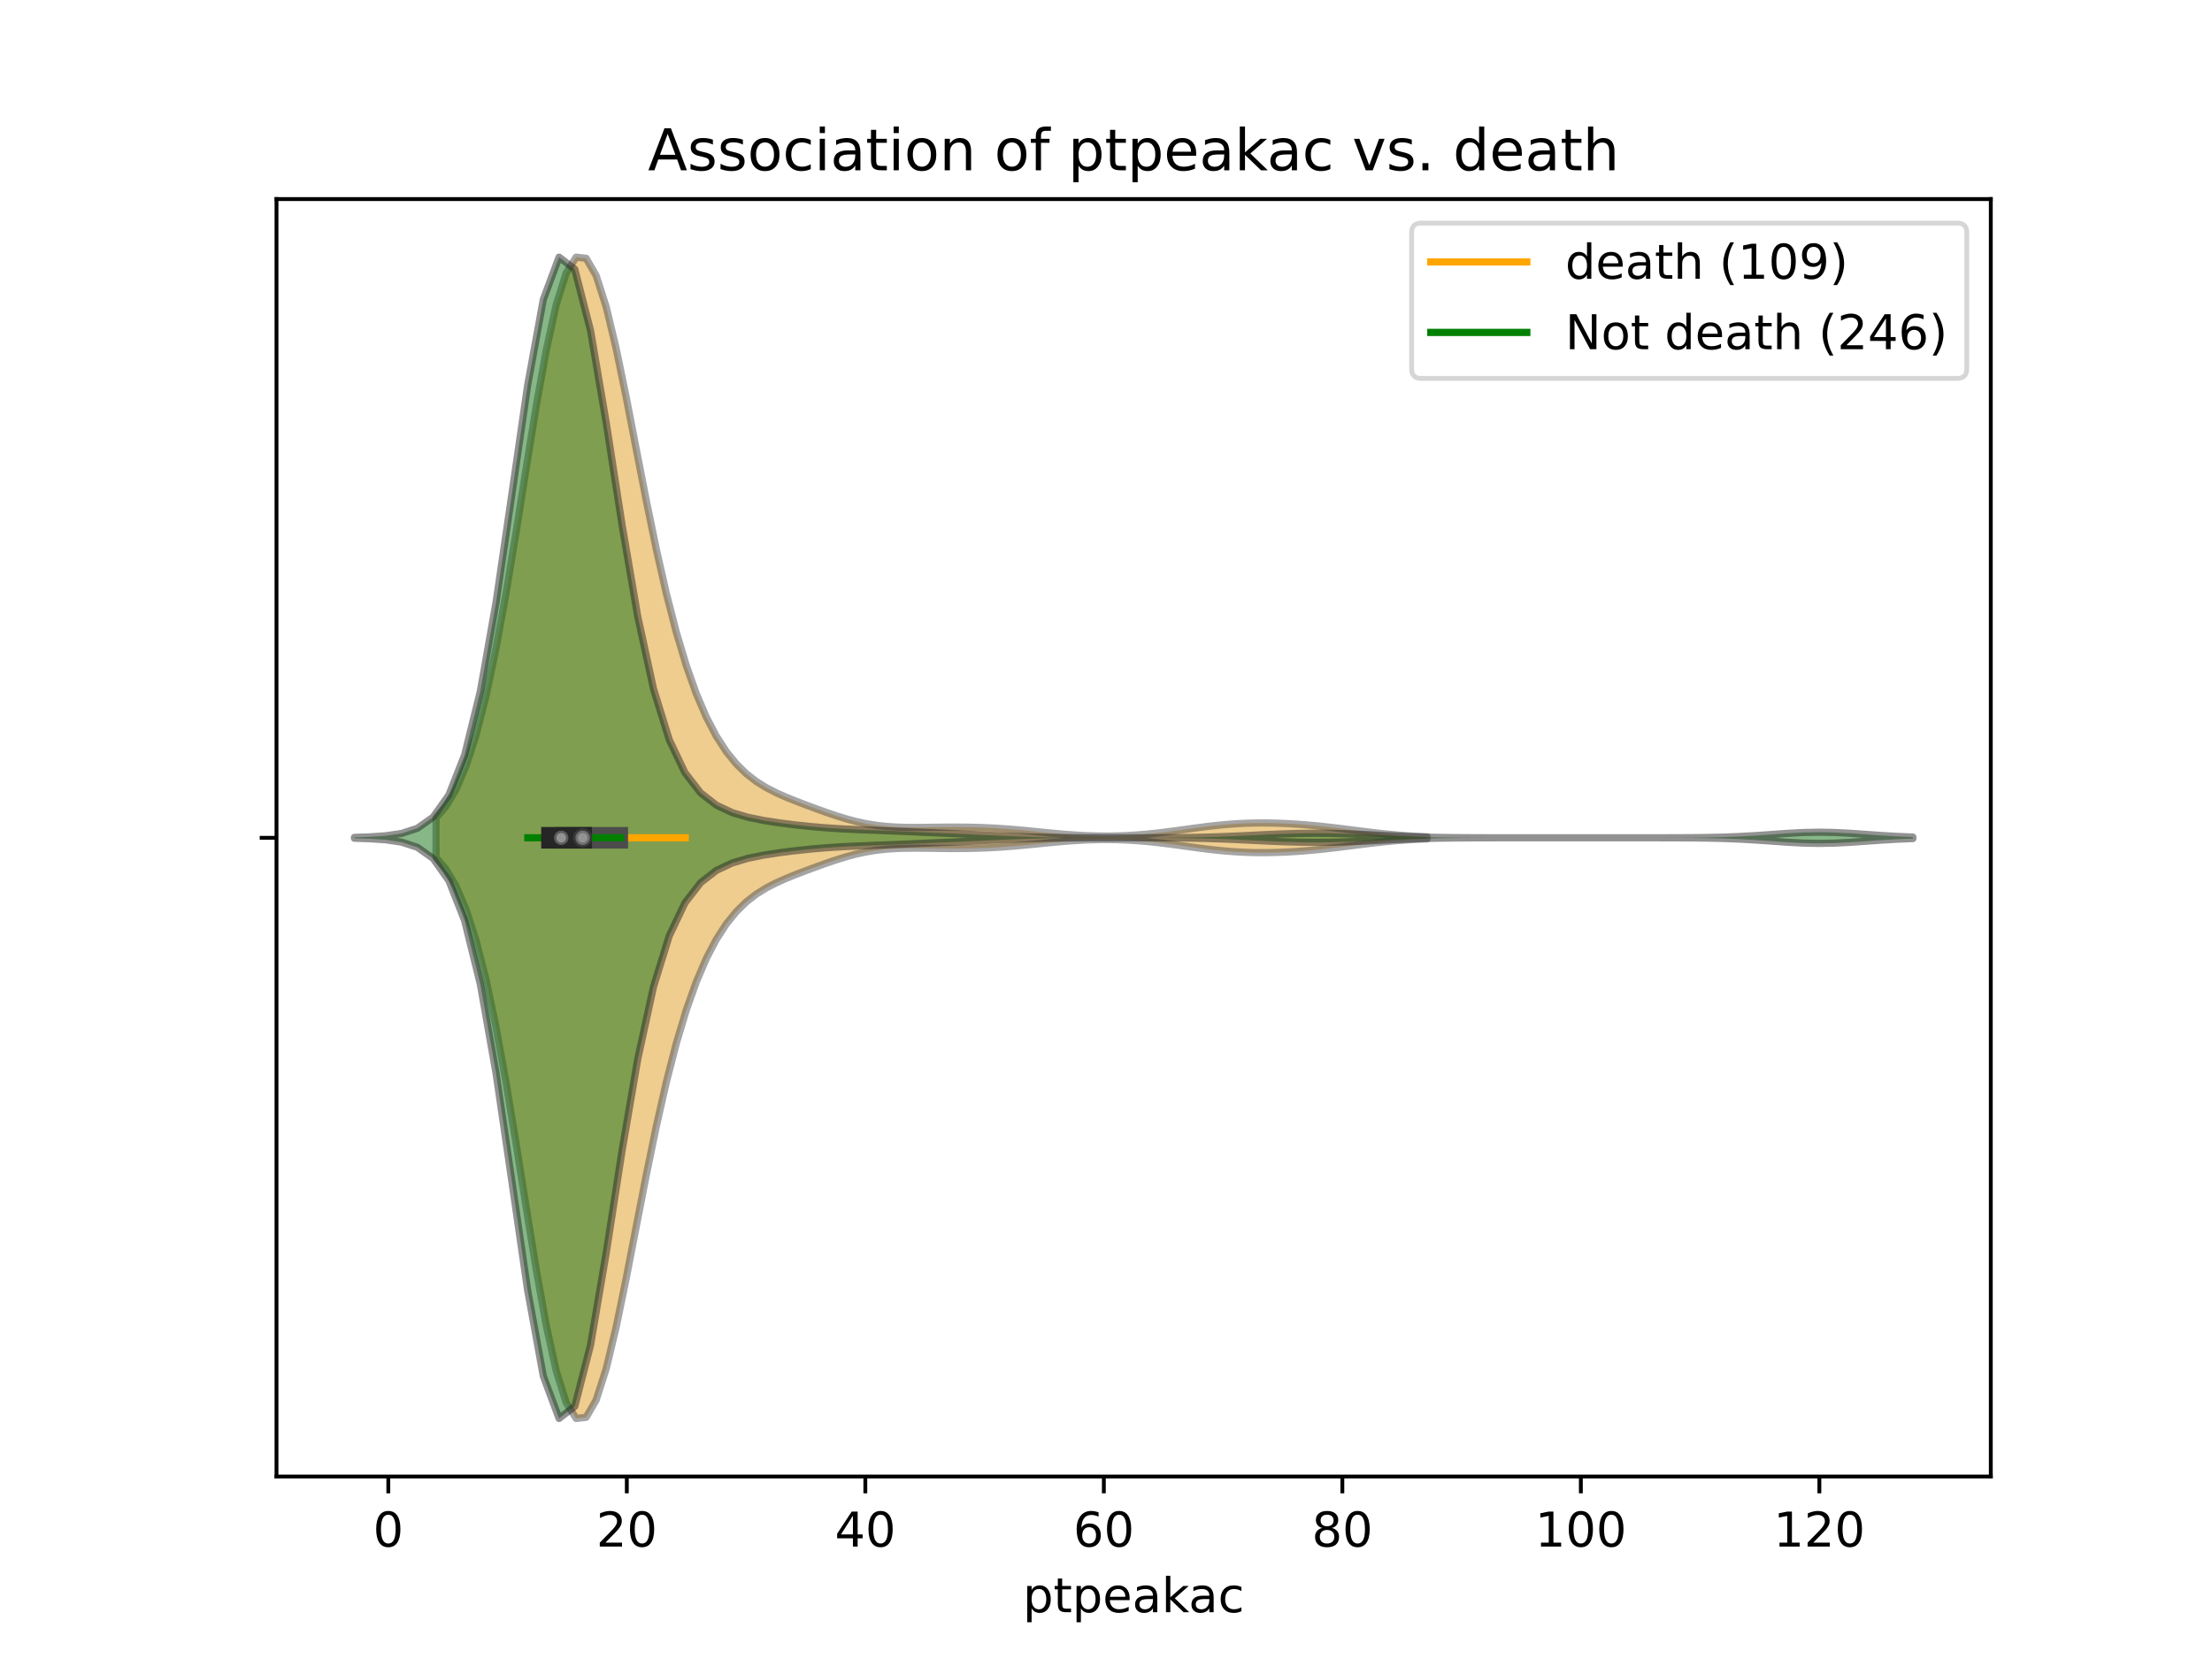 <?xml version="1.0" encoding="utf-8" standalone="no"?>
<!DOCTYPE svg PUBLIC "-//W3C//DTD SVG 1.1//EN"
  "http://www.w3.org/Graphics/SVG/1.1/DTD/svg11.dtd">
<!-- Created with matplotlib (https://matplotlib.org/) -->
<svg height="345.6pt" version="1.1" viewBox="0 0 460.8 345.6" width="460.8pt" xmlns="http://www.w3.org/2000/svg" xmlns:xlink="http://www.w3.org/1999/xlink">
 <defs>
  <style type="text/css">
*{stroke-linecap:butt;stroke-linejoin:round;}
  </style>
 </defs>
 <g id="figure_1">
  <g id="patch_1">
   <path d="M 0 345.6 
L 460.8 345.6 
L 460.8 0 
L 0 0 
z
" style="fill:#ffffff;"/>
  </g>
  <g id="axes_1">
   <g id="patch_2">
    <path d="M 57.6 307.584 
L 414.72 307.584 
L 414.72 41.472 
L 57.6 41.472 
z
" style="fill:#ffffff;"/>
   </g>
   <g id="PolyCollection_1">
    <defs>
     <path d="M 90.828 -166.947 
L 90.828 -175.197 
L 92.914 -177.631 
L 94.999 -181.142 
L 97.084 -186.002 
L 99.17 -192.449 
L 101.255 -200.639 
L 103.34 -210.583 
L 105.425 -222.096 
L 107.511 -234.767 
L 109.596 -247.955 
L 111.681 -260.841 
L 113.767 -272.507 
L 115.852 -282.053 
L 117.937 -288.728 
L 120.023 -292.032 
L 122.108 -291.795 
L 124.193 -288.187 
L 126.279 -281.683 
L 128.364 -272.972 
L 130.449 -262.847 
L 132.535 -252.091 
L 134.62 -241.388 
L 136.705 -231.259 
L 138.79 -222.049 
L 140.876 -213.936 
L 142.961 -206.966 
L 145.046 -201.095 
L 147.132 -196.229 
L 149.217 -192.249 
L 151.302 -189.033 
L 153.388 -186.461 
L 155.473 -184.42 
L 157.558 -182.803 
L 159.644 -181.505 
L 161.729 -180.435 
L 163.814 -179.512 
L 165.9 -178.672 
L 167.985 -177.875 
L 170.07 -177.102 
L 172.156 -176.354 
L 174.241 -175.648 
L 176.326 -175.006 
L 178.411 -174.452 
L 180.497 -174.004 
L 182.582 -173.668 
L 184.667 -173.44 
L 186.753 -173.305 
L 188.838 -173.244 
L 190.923 -173.233 
L 193.009 -173.25 
L 195.094 -173.277 
L 197.179 -173.299 
L 199.265 -173.306 
L 201.35 -173.29 
L 203.435 -173.247 
L 205.521 -173.172 
L 207.606 -173.065 
L 209.691 -172.925 
L 211.776 -172.756 
L 213.862 -172.564 
L 215.947 -172.359 
L 218.032 -172.152 
L 220.118 -171.953 
L 222.203 -171.776 
L 224.288 -171.629 
L 226.374 -171.519 
L 228.459 -171.452 
L 230.544 -171.432 
L 232.63 -171.46 
L 234.715 -171.537 
L 236.8 -171.663 
L 238.886 -171.836 
L 240.971 -172.052 
L 243.056 -172.303 
L 245.141 -172.578 
L 247.227 -172.866 
L 249.312 -173.151 
L 251.397 -173.419 
L 253.483 -173.657 
L 255.568 -173.855 
L 257.653 -174.007 
L 259.739 -174.108 
L 261.824 -174.159 
L 263.909 -174.162 
L 265.995 -174.12 
L 268.08 -174.036 
L 270.165 -173.913 
L 272.251 -173.755 
L 274.336 -173.563 
L 276.421 -173.343 
L 278.507 -173.099 
L 280.592 -172.841 
L 282.677 -172.577 
L 284.762 -172.318 
L 286.848 -172.074 
L 288.933 -171.853 
L 291.018 -171.662 
L 293.104 -171.503 
L 295.189 -171.376 
L 297.274 -171.279 
L 297.274 -170.865 
L 297.274 -170.865 
L 295.189 -170.768 
L 293.104 -170.641 
L 291.018 -170.482 
L 288.933 -170.291 
L 286.848 -170.07 
L 284.762 -169.826 
L 282.677 -169.567 
L 280.592 -169.303 
L 278.507 -169.045 
L 276.421 -168.801 
L 274.336 -168.581 
L 272.251 -168.389 
L 270.165 -168.231 
L 268.08 -168.108 
L 265.995 -168.024 
L 263.909 -167.982 
L 261.824 -167.985 
L 259.739 -168.036 
L 257.653 -168.137 
L 255.568 -168.289 
L 253.483 -168.487 
L 251.397 -168.725 
L 249.312 -168.993 
L 247.227 -169.278 
L 245.141 -169.566 
L 243.056 -169.841 
L 240.971 -170.092 
L 238.886 -170.308 
L 236.8 -170.481 
L 234.715 -170.607 
L 232.63 -170.684 
L 230.544 -170.712 
L 228.459 -170.692 
L 226.374 -170.625 
L 224.288 -170.515 
L 222.203 -170.368 
L 220.118 -170.191 
L 218.032 -169.992 
L 215.947 -169.785 
L 213.862 -169.58 
L 211.776 -169.388 
L 209.691 -169.219 
L 207.606 -169.079 
L 205.521 -168.972 
L 203.435 -168.897 
L 201.35 -168.854 
L 199.265 -168.838 
L 197.179 -168.845 
L 195.094 -168.867 
L 193.009 -168.894 
L 190.923 -168.911 
L 188.838 -168.9 
L 186.753 -168.839 
L 184.667 -168.704 
L 182.582 -168.476 
L 180.497 -168.14 
L 178.411 -167.692 
L 176.326 -167.138 
L 174.241 -166.496 
L 172.156 -165.79 
L 170.07 -165.042 
L 167.985 -164.269 
L 165.9 -163.472 
L 163.814 -162.632 
L 161.729 -161.709 
L 159.644 -160.639 
L 157.558 -159.341 
L 155.473 -157.724 
L 153.388 -155.683 
L 151.302 -153.111 
L 149.217 -149.895 
L 147.132 -145.915 
L 145.046 -141.049 
L 142.961 -135.178 
L 140.876 -128.208 
L 138.79 -120.095 
L 136.705 -110.885 
L 134.62 -100.756 
L 132.535 -90.053 
L 130.449 -79.297 
L 128.364 -69.172 
L 126.279 -60.461 
L 124.193 -53.957 
L 122.108 -50.349 
L 120.023 -50.112 
L 117.937 -53.416 
L 115.852 -60.091 
L 113.767 -69.637 
L 111.681 -81.303 
L 109.596 -94.189 
L 107.511 -107.377 
L 105.425 -120.048 
L 103.34 -131.561 
L 101.255 -141.505 
L 99.17 -149.695 
L 97.084 -156.142 
L 94.999 -161.002 
L 92.914 -164.513 
L 90.828 -166.947 
z
" id="m8f0dc14800" style="stroke:#4c4c4c;stroke-opacity:0.5;stroke-width:1.5;"/>
    </defs>
    <g clip-path="url(#paf65ccfbb8)">
     <use style="fill:#df9c20;fill-opacity:0.5;stroke:#4c4c4c;stroke-opacity:0.5;stroke-width:1.5;" x="0" xlink:href="#m8f0dc14800" y="345.6"/>
    </g>
   </g>
   <g id="PolyCollection_2">
    <defs>
     <path d="M 73.833 -170.979 
L 73.833 -171.165 
L 77.112 -171.271 
L 80.391 -171.493 
L 83.671 -171.979 
L 86.95 -173.057 
L 90.229 -175.374 
L 93.509 -179.996 
L 96.788 -188.317 
L 100.067 -201.609 
L 103.347 -220.201 
L 106.626 -242.616 
L 109.905 -265.265 
L 113.185 -283.232 
L 116.464 -292.032 
L 119.743 -289.506 
L 123.023 -276.735 
L 126.302 -257.44 
L 129.581 -236.29 
L 132.861 -217.143 
L 136.14 -202.091 
L 139.42 -191.49 
L 142.699 -184.618 
L 145.978 -180.395 
L 149.258 -177.857 
L 152.537 -176.318 
L 155.816 -175.345 
L 159.096 -174.68 
L 162.375 -174.176 
L 165.654 -173.761 
L 168.934 -173.415 
L 172.213 -173.139 
L 175.492 -172.931 
L 178.772 -172.777 
L 182.051 -172.646 
L 185.33 -172.516 
L 188.61 -172.379 
L 191.889 -172.237 
L 195.168 -172.097 
L 198.448 -171.958 
L 201.727 -171.812 
L 205.006 -171.658 
L 208.286 -171.504 
L 211.565 -171.363 
L 214.844 -171.25 
L 218.124 -171.17 
L 221.403 -171.121 
L 224.682 -171.094 
L 227.962 -171.081 
L 231.241 -171.076 
L 234.52 -171.075 
L 237.8 -171.077 
L 241.079 -171.085 
L 244.358 -171.104 
L 247.638 -171.14 
L 250.917 -171.204 
L 254.196 -171.303 
L 257.476 -171.436 
L 260.755 -171.593 
L 264.034 -171.753 
L 267.314 -171.892 
L 270.593 -171.988 
L 273.872 -172.025 
L 277.152 -171.999 
L 280.431 -171.913 
L 283.71 -171.781 
L 286.99 -171.622 
L 290.269 -171.463 
L 293.548 -171.325 
L 296.828 -171.22 
L 300.107 -171.15 
L 303.386 -171.109 
L 306.666 -171.088 
L 309.945 -171.078 
L 313.224 -171.074 
L 316.504 -171.073 
L 319.783 -171.072 
L 323.062 -171.072 
L 326.342 -171.072 
L 329.621 -171.072 
L 332.9 -171.072 
L 336.18 -171.072 
L 339.459 -171.072 
L 342.739 -171.073 
L 346.018 -171.076 
L 349.297 -171.083 
L 352.577 -171.101 
L 355.856 -171.141 
L 359.135 -171.218 
L 362.415 -171.346 
L 365.694 -171.531 
L 368.973 -171.759 
L 372.253 -171.99 
L 375.532 -172.168 
L 378.811 -172.24 
L 382.091 -172.183 
L 385.37 -172.016 
L 388.649 -171.788 
L 391.929 -171.556 
L 395.208 -171.365 
L 398.487 -171.23 
L 398.487 -170.914 
L 398.487 -170.914 
L 395.208 -170.779 
L 391.929 -170.588 
L 388.649 -170.356 
L 385.37 -170.128 
L 382.091 -169.961 
L 378.811 -169.904 
L 375.532 -169.976 
L 372.253 -170.154 
L 368.973 -170.385 
L 365.694 -170.613 
L 362.415 -170.798 
L 359.135 -170.926 
L 355.856 -171.003 
L 352.577 -171.043 
L 349.297 -171.061 
L 346.018 -171.068 
L 342.739 -171.071 
L 339.459 -171.072 
L 336.18 -171.072 
L 332.9 -171.072 
L 329.621 -171.072 
L 326.342 -171.072 
L 323.062 -171.072 
L 319.783 -171.072 
L 316.504 -171.071 
L 313.224 -171.07 
L 309.945 -171.066 
L 306.666 -171.056 
L 303.386 -171.035 
L 300.107 -170.994 
L 296.828 -170.924 
L 293.548 -170.819 
L 290.269 -170.681 
L 286.99 -170.522 
L 283.71 -170.363 
L 280.431 -170.231 
L 277.152 -170.145 
L 273.872 -170.119 
L 270.593 -170.156 
L 267.314 -170.252 
L 264.034 -170.391 
L 260.755 -170.551 
L 257.476 -170.708 
L 254.196 -170.841 
L 250.917 -170.94 
L 247.638 -171.004 
L 244.358 -171.04 
L 241.079 -171.059 
L 237.8 -171.067 
L 234.52 -171.069 
L 231.241 -171.068 
L 227.962 -171.063 
L 224.682 -171.05 
L 221.403 -171.023 
L 218.124 -170.974 
L 214.844 -170.894 
L 211.565 -170.781 
L 208.286 -170.64 
L 205.006 -170.486 
L 201.727 -170.332 
L 198.448 -170.186 
L 195.168 -170.047 
L 191.889 -169.907 
L 188.61 -169.765 
L 185.33 -169.628 
L 182.051 -169.498 
L 178.772 -169.367 
L 175.492 -169.213 
L 172.213 -169.005 
L 168.934 -168.729 
L 165.654 -168.383 
L 162.375 -167.968 
L 159.096 -167.464 
L 155.816 -166.799 
L 152.537 -165.826 
L 149.258 -164.287 
L 145.978 -161.749 
L 142.699 -157.526 
L 139.42 -150.654 
L 136.14 -140.053 
L 132.861 -125.001 
L 129.581 -105.854 
L 126.302 -84.704 
L 123.023 -65.409 
L 119.743 -52.638 
L 116.464 -50.112 
L 113.185 -58.912 
L 109.905 -76.879 
L 106.626 -99.528 
L 103.347 -121.943 
L 100.067 -140.535 
L 96.788 -153.827 
L 93.509 -162.148 
L 90.229 -166.77 
L 86.95 -169.087 
L 83.671 -170.165 
L 80.391 -170.651 
L 77.112 -170.873 
L 73.833 -170.979 
z
" id="md72a913798" style="stroke:#262626;stroke-opacity:0.5;stroke-width:1.5;"/>
    </defs>
    <g clip-path="url(#paf65ccfbb8)">
     <use style="fill:#107010;fill-opacity:0.5;stroke:#262626;stroke-opacity:0.5;stroke-width:1.5;" x="0" xlink:href="#md72a913798" y="345.6"/>
    </g>
   </g>
   <g id="matplotlib.axis_1">
    <g id="xtick_1">
     <g id="line2d_1">
      <defs>
       <path d="M 0 0 
L 0 3.5 
" id="mcb0654f06b" style="stroke:#000000;stroke-width:0.8;"/>
      </defs>
      <g>
       <use style="stroke:#000000;stroke-width:0.8;" x="80.892" xlink:href="#mcb0654f06b" y="307.584"/>
      </g>
     </g>
     <g id="text_1">
      <!-- 0 -->
      <defs>
       <path d="M 31.781 66.406 
Q 24.172 66.406 20.328 58.906 
Q 16.5 51.422 16.5 36.375 
Q 16.5 21.391 20.328 13.891 
Q 24.172 6.391 31.781 6.391 
Q 39.453 6.391 43.281 13.891 
Q 47.125 21.391 47.125 36.375 
Q 47.125 51.422 43.281 58.906 
Q 39.453 66.406 31.781 66.406 
z
M 31.781 74.219 
Q 44.047 74.219 50.516 64.516 
Q 56.984 54.828 56.984 36.375 
Q 56.984 17.969 50.516 8.266 
Q 44.047 -1.422 31.781 -1.422 
Q 19.531 -1.422 13.062 8.266 
Q 6.594 17.969 6.594 36.375 
Q 6.594 54.828 13.062 64.516 
Q 19.531 74.219 31.781 74.219 
z
" id="DejaVuSans-48"/>
      </defs>
      <g transform="translate(77.711 322.182)scale(0.1 -0.1)">
       <use xlink:href="#DejaVuSans-48"/>
      </g>
     </g>
    </g>
    <g id="xtick_2">
     <g id="line2d_2">
      <g>
       <use style="stroke:#000000;stroke-width:0.8;" x="130.578" xlink:href="#mcb0654f06b" y="307.584"/>
      </g>
     </g>
     <g id="text_2">
      <!-- 20 -->
      <defs>
       <path d="M 19.188 8.297 
L 53.609 8.297 
L 53.609 0 
L 7.328 0 
L 7.328 8.297 
Q 12.938 14.109 22.625 23.891 
Q 32.328 33.688 34.812 36.531 
Q 39.547 41.844 41.422 45.531 
Q 43.312 49.219 43.312 52.781 
Q 43.312 58.594 39.234 62.25 
Q 35.156 65.922 28.609 65.922 
Q 23.969 65.922 18.812 64.312 
Q 13.672 62.703 7.812 59.422 
L 7.812 69.391 
Q 13.766 71.781 18.938 73 
Q 24.125 74.219 28.422 74.219 
Q 39.75 74.219 46.484 68.547 
Q 53.219 62.891 53.219 53.422 
Q 53.219 48.922 51.531 44.891 
Q 49.859 40.875 45.406 35.406 
Q 44.188 33.984 37.641 27.219 
Q 31.109 20.453 19.188 8.297 
z
" id="DejaVuSans-50"/>
      </defs>
      <g transform="translate(124.215 322.182)scale(0.1 -0.1)">
       <use xlink:href="#DejaVuSans-50"/>
       <use x="63.623" xlink:href="#DejaVuSans-48"/>
      </g>
     </g>
    </g>
    <g id="xtick_3">
     <g id="line2d_3">
      <g>
       <use style="stroke:#000000;stroke-width:0.8;" x="180.263" xlink:href="#mcb0654f06b" y="307.584"/>
      </g>
     </g>
     <g id="text_3">
      <!-- 40 -->
      <defs>
       <path d="M 37.797 64.312 
L 12.891 25.391 
L 37.797 25.391 
z
M 35.203 72.906 
L 47.609 72.906 
L 47.609 25.391 
L 58.016 25.391 
L 58.016 17.188 
L 47.609 17.188 
L 47.609 0 
L 37.797 0 
L 37.797 17.188 
L 4.891 17.188 
L 4.891 26.703 
z
" id="DejaVuSans-52"/>
      </defs>
      <g transform="translate(173.901 322.182)scale(0.1 -0.1)">
       <use xlink:href="#DejaVuSans-52"/>
       <use x="63.623" xlink:href="#DejaVuSans-48"/>
      </g>
     </g>
    </g>
    <g id="xtick_4">
     <g id="line2d_4">
      <g>
       <use style="stroke:#000000;stroke-width:0.8;" x="229.949" xlink:href="#mcb0654f06b" y="307.584"/>
      </g>
     </g>
     <g id="text_4">
      <!-- 60 -->
      <defs>
       <path d="M 33.016 40.375 
Q 26.375 40.375 22.484 35.828 
Q 18.609 31.297 18.609 23.391 
Q 18.609 15.531 22.484 10.953 
Q 26.375 6.391 33.016 6.391 
Q 39.656 6.391 43.531 10.953 
Q 47.406 15.531 47.406 23.391 
Q 47.406 31.297 43.531 35.828 
Q 39.656 40.375 33.016 40.375 
z
M 52.594 71.297 
L 52.594 62.312 
Q 48.875 64.062 45.094 64.984 
Q 41.312 65.922 37.594 65.922 
Q 27.828 65.922 22.672 59.328 
Q 17.531 52.734 16.797 39.406 
Q 19.672 43.656 24.016 45.922 
Q 28.375 48.188 33.594 48.188 
Q 44.578 48.188 50.953 41.516 
Q 57.328 34.859 57.328 23.391 
Q 57.328 12.156 50.688 5.359 
Q 44.047 -1.422 33.016 -1.422 
Q 20.359 -1.422 13.672 8.266 
Q 6.984 17.969 6.984 36.375 
Q 6.984 53.656 15.188 63.938 
Q 23.391 74.219 37.203 74.219 
Q 40.922 74.219 44.703 73.484 
Q 48.484 72.75 52.594 71.297 
z
" id="DejaVuSans-54"/>
      </defs>
      <g transform="translate(223.587 322.182)scale(0.1 -0.1)">
       <use xlink:href="#DejaVuSans-54"/>
       <use x="63.623" xlink:href="#DejaVuSans-48"/>
      </g>
     </g>
    </g>
    <g id="xtick_5">
     <g id="line2d_5">
      <g>
       <use style="stroke:#000000;stroke-width:0.8;" x="279.635" xlink:href="#mcb0654f06b" y="307.584"/>
      </g>
     </g>
     <g id="text_5">
      <!-- 80 -->
      <defs>
       <path d="M 31.781 34.625 
Q 24.75 34.625 20.719 30.859 
Q 16.703 27.094 16.703 20.516 
Q 16.703 13.922 20.719 10.156 
Q 24.75 6.391 31.781 6.391 
Q 38.812 6.391 42.859 10.172 
Q 46.922 13.969 46.922 20.516 
Q 46.922 27.094 42.891 30.859 
Q 38.875 34.625 31.781 34.625 
z
M 21.922 38.812 
Q 15.578 40.375 12.031 44.719 
Q 8.5 49.078 8.5 55.328 
Q 8.5 64.062 14.719 69.141 
Q 20.953 74.219 31.781 74.219 
Q 42.672 74.219 48.875 69.141 
Q 55.078 64.062 55.078 55.328 
Q 55.078 49.078 51.531 44.719 
Q 48 40.375 41.703 38.812 
Q 48.828 37.156 52.797 32.312 
Q 56.781 27.484 56.781 20.516 
Q 56.781 9.906 50.312 4.234 
Q 43.844 -1.422 31.781 -1.422 
Q 19.734 -1.422 13.25 4.234 
Q 6.781 9.906 6.781 20.516 
Q 6.781 27.484 10.781 32.312 
Q 14.797 37.156 21.922 38.812 
z
M 18.312 54.391 
Q 18.312 48.734 21.844 45.562 
Q 25.391 42.391 31.781 42.391 
Q 38.141 42.391 41.719 45.562 
Q 45.312 48.734 45.312 54.391 
Q 45.312 60.062 41.719 63.234 
Q 38.141 66.406 31.781 66.406 
Q 25.391 66.406 21.844 63.234 
Q 18.312 60.062 18.312 54.391 
z
" id="DejaVuSans-56"/>
      </defs>
      <g transform="translate(273.273 322.182)scale(0.1 -0.1)">
       <use xlink:href="#DejaVuSans-56"/>
       <use x="63.623" xlink:href="#DejaVuSans-48"/>
      </g>
     </g>
    </g>
    <g id="xtick_6">
     <g id="line2d_6">
      <g>
       <use style="stroke:#000000;stroke-width:0.8;" x="329.321" xlink:href="#mcb0654f06b" y="307.584"/>
      </g>
     </g>
     <g id="text_6">
      <!-- 100 -->
      <defs>
       <path d="M 12.406 8.297 
L 28.516 8.297 
L 28.516 63.922 
L 10.984 60.406 
L 10.984 69.391 
L 28.422 72.906 
L 38.281 72.906 
L 38.281 8.297 
L 54.391 8.297 
L 54.391 0 
L 12.406 0 
z
" id="DejaVuSans-49"/>
      </defs>
      <g transform="translate(319.777 322.182)scale(0.1 -0.1)">
       <use xlink:href="#DejaVuSans-49"/>
       <use x="63.623" xlink:href="#DejaVuSans-48"/>
       <use x="127.246" xlink:href="#DejaVuSans-48"/>
      </g>
     </g>
    </g>
    <g id="xtick_7">
     <g id="line2d_7">
      <g>
       <use style="stroke:#000000;stroke-width:0.8;" x="379.007" xlink:href="#mcb0654f06b" y="307.584"/>
      </g>
     </g>
     <g id="text_7">
      <!-- 120 -->
      <g transform="translate(369.463 322.182)scale(0.1 -0.1)">
       <use xlink:href="#DejaVuSans-49"/>
       <use x="63.623" xlink:href="#DejaVuSans-50"/>
       <use x="127.246" xlink:href="#DejaVuSans-48"/>
      </g>
     </g>
    </g>
    <g id="text_8">
     <!-- ptpeakac -->
     <defs>
      <path d="M 18.109 8.203 
L 18.109 -20.797 
L 9.078 -20.797 
L 9.078 54.688 
L 18.109 54.688 
L 18.109 46.391 
Q 20.953 51.266 25.266 53.625 
Q 29.594 56 35.594 56 
Q 45.562 56 51.781 48.094 
Q 58.016 40.188 58.016 27.297 
Q 58.016 14.406 51.781 6.484 
Q 45.562 -1.422 35.594 -1.422 
Q 29.594 -1.422 25.266 0.953 
Q 20.953 3.328 18.109 8.203 
z
M 48.688 27.297 
Q 48.688 37.203 44.609 42.844 
Q 40.531 48.484 33.406 48.484 
Q 26.266 48.484 22.188 42.844 
Q 18.109 37.203 18.109 27.297 
Q 18.109 17.391 22.188 11.75 
Q 26.266 6.109 33.406 6.109 
Q 40.531 6.109 44.609 11.75 
Q 48.688 17.391 48.688 27.297 
z
" id="DejaVuSans-112"/>
      <path d="M 18.312 70.219 
L 18.312 54.688 
L 36.812 54.688 
L 36.812 47.703 
L 18.312 47.703 
L 18.312 18.016 
Q 18.312 11.328 20.141 9.422 
Q 21.969 7.516 27.594 7.516 
L 36.812 7.516 
L 36.812 0 
L 27.594 0 
Q 17.188 0 13.234 3.875 
Q 9.281 7.766 9.281 18.016 
L 9.281 47.703 
L 2.688 47.703 
L 2.688 54.688 
L 9.281 54.688 
L 9.281 70.219 
z
" id="DejaVuSans-116"/>
      <path d="M 56.203 29.594 
L 56.203 25.203 
L 14.891 25.203 
Q 15.484 15.922 20.484 11.062 
Q 25.484 6.203 34.422 6.203 
Q 39.594 6.203 44.453 7.469 
Q 49.312 8.734 54.109 11.281 
L 54.109 2.781 
Q 49.266 0.734 44.188 -0.344 
Q 39.109 -1.422 33.891 -1.422 
Q 20.797 -1.422 13.156 6.188 
Q 5.516 13.812 5.516 26.812 
Q 5.516 40.234 12.766 48.109 
Q 20.016 56 32.328 56 
Q 43.359 56 49.781 48.891 
Q 56.203 41.797 56.203 29.594 
z
M 47.219 32.234 
Q 47.125 39.594 43.094 43.984 
Q 39.062 48.391 32.422 48.391 
Q 24.906 48.391 20.391 44.141 
Q 15.875 39.891 15.188 32.172 
z
" id="DejaVuSans-101"/>
      <path d="M 34.281 27.484 
Q 23.391 27.484 19.188 25 
Q 14.984 22.516 14.984 16.5 
Q 14.984 11.719 18.141 8.906 
Q 21.297 6.109 26.703 6.109 
Q 34.188 6.109 38.703 11.406 
Q 43.219 16.703 43.219 25.484 
L 43.219 27.484 
z
M 52.203 31.203 
L 52.203 0 
L 43.219 0 
L 43.219 8.297 
Q 40.141 3.328 35.547 0.953 
Q 30.953 -1.422 24.312 -1.422 
Q 15.922 -1.422 10.953 3.297 
Q 6 8.016 6 15.922 
Q 6 25.141 12.172 29.828 
Q 18.359 34.516 30.609 34.516 
L 43.219 34.516 
L 43.219 35.406 
Q 43.219 41.609 39.141 45 
Q 35.062 48.391 27.688 48.391 
Q 23 48.391 18.547 47.266 
Q 14.109 46.141 10.016 43.891 
L 10.016 52.203 
Q 14.938 54.109 19.578 55.047 
Q 24.219 56 28.609 56 
Q 40.484 56 46.344 49.844 
Q 52.203 43.703 52.203 31.203 
z
" id="DejaVuSans-97"/>
      <path d="M 9.078 75.984 
L 18.109 75.984 
L 18.109 31.109 
L 44.922 54.688 
L 56.391 54.688 
L 27.391 29.109 
L 57.625 0 
L 45.906 0 
L 18.109 26.703 
L 18.109 0 
L 9.078 0 
z
" id="DejaVuSans-107"/>
      <path d="M 48.781 52.594 
L 48.781 44.188 
Q 44.969 46.297 41.141 47.344 
Q 37.312 48.391 33.406 48.391 
Q 24.656 48.391 19.812 42.844 
Q 14.984 37.312 14.984 27.297 
Q 14.984 17.281 19.812 11.734 
Q 24.656 6.203 33.406 6.203 
Q 37.312 6.203 41.141 7.25 
Q 44.969 8.297 48.781 10.406 
L 48.781 2.094 
Q 45.016 0.344 40.984 -0.531 
Q 36.969 -1.422 32.422 -1.422 
Q 20.062 -1.422 12.781 6.344 
Q 5.516 14.109 5.516 27.297 
Q 5.516 40.672 12.859 48.328 
Q 20.219 56 33.016 56 
Q 37.156 56 41.109 55.141 
Q 45.062 54.297 48.781 52.594 
z
" id="DejaVuSans-99"/>
     </defs>
     <g transform="translate(213.09 335.861)scale(0.1 -0.1)">
      <use xlink:href="#DejaVuSans-112"/>
      <use x="63.477" xlink:href="#DejaVuSans-116"/>
      <use x="102.686" xlink:href="#DejaVuSans-112"/>
      <use x="166.162" xlink:href="#DejaVuSans-101"/>
      <use x="227.686" xlink:href="#DejaVuSans-97"/>
      <use x="288.965" xlink:href="#DejaVuSans-107"/>
      <use x="345.125" xlink:href="#DejaVuSans-97"/>
      <use x="406.404" xlink:href="#DejaVuSans-99"/>
     </g>
    </g>
   </g>
   <g id="matplotlib.axis_2">
    <g id="ytick_1">
     <g id="line2d_8">
      <defs>
       <path d="M 0 0 
L -3.5 0 
" id="md2cdae55ec" style="stroke:#000000;stroke-width:0.8;"/>
      </defs>
      <g>
       <use style="stroke:#000000;stroke-width:0.8;" x="57.6" xlink:href="#md2cdae55ec" y="174.528"/>
      </g>
     </g>
    </g>
   </g>
   <g id="line2d_9">
    <path clip-path="url(#paf65ccfbb8)" d="M 112.194 174.528 
L 142.751 174.528 
" style="fill:none;stroke:#ffa500;stroke-linecap:square;stroke-width:1.5;"/>
   </g>
   <g id="line2d_10">
    <path clip-path="url(#paf65ccfbb8)" d="M 117.908 174.528 
L 128.59 174.528 
" style="fill:none;stroke:#4c4c4c;stroke-linecap:square;stroke-width:4.5;"/>
   </g>
   <g id="line2d_11">
    <path clip-path="url(#paf65ccfbb8)" d="M 109.958 174.528 
L 129.336 174.528 
" style="fill:none;stroke:#008000;stroke-linecap:square;stroke-width:1.5;"/>
   </g>
   <g id="line2d_12">
    <path clip-path="url(#paf65ccfbb8)" d="M 114.989 174.528 
L 121.075 174.528 
" style="fill:none;stroke:#262626;stroke-linecap:square;stroke-width:4.5;"/>
   </g>
   <g id="patch_3">
    <path d="M 57.6 307.584 
L 57.6 41.472 
" style="fill:none;stroke:#000000;stroke-linecap:square;stroke-linejoin:miter;stroke-width:0.8;"/>
   </g>
   <g id="patch_4">
    <path d="M 414.72 307.584 
L 414.72 41.472 
" style="fill:none;stroke:#000000;stroke-linecap:square;stroke-linejoin:miter;stroke-width:0.8;"/>
   </g>
   <g id="patch_5">
    <path d="M 57.6 307.584 
L 414.72 307.584 
" style="fill:none;stroke:#000000;stroke-linecap:square;stroke-linejoin:miter;stroke-width:0.8;"/>
   </g>
   <g id="patch_6">
    <path d="M 57.6 41.472 
L 414.72 41.472 
" style="fill:none;stroke:#000000;stroke-linecap:square;stroke-linejoin:miter;stroke-width:0.8;"/>
   </g>
   <g id="PathCollection_1">
    <defs>
     <path d="M 0 1.5 
C 0.398 1.5 0.779 1.342 1.061 1.061 
C 1.342 0.779 1.5 0.398 1.5 0 
C 1.5 -0.398 1.342 -0.779 1.061 -1.061 
C 0.779 -1.342 0.398 -1.5 0 -1.5 
C -0.398 -1.5 -0.779 -1.342 -1.061 -1.061 
C -1.342 -0.779 -1.5 -0.398 -1.5 0 
C -1.5 0.398 -1.342 0.779 -1.061 1.061 
C -0.779 1.342 -0.398 1.5 0 1.5 
z
" id="m689dff1bde" style="stroke:#4c4c4c;stroke-opacity:0.5;"/>
    </defs>
    <g clip-path="url(#paf65ccfbb8)">
     <use style="fill:#ffffff;fill-opacity:0.5;stroke:#4c4c4c;stroke-opacity:0.5;" x="121.386" xlink:href="#m689dff1bde" y="174.528"/>
    </g>
   </g>
   <g id="PathCollection_2">
    <defs>
     <path d="M 0 1.5 
C 0.398 1.5 0.779 1.342 1.061 1.061 
C 1.342 0.779 1.5 0.398 1.5 0 
C 1.5 -0.398 1.342 -0.779 1.061 -1.061 
C 0.779 -1.342 0.398 -1.5 0 -1.5 
C -0.398 -1.5 -0.779 -1.342 -1.061 -1.061 
C -1.342 -0.779 -1.5 -0.398 -1.5 0 
C -1.5 0.398 -1.342 0.779 -1.061 1.061 
C -0.779 1.342 -0.398 1.5 0 1.5 
z
" id="m8ae881de16" style="stroke:#262626;stroke-opacity:0.5;"/>
    </defs>
    <g clip-path="url(#paf65ccfbb8)">
     <use style="fill:#ffffff;fill-opacity:0.5;stroke:#262626;stroke-opacity:0.5;" x="116.914" xlink:href="#m8ae881de16" y="174.528"/>
    </g>
   </g>
   <g id="text_9">
    <!-- Association of ptpeakac vs. death -->
    <defs>
     <path d="M 34.188 63.188 
L 20.797 26.906 
L 47.609 26.906 
z
M 28.609 72.906 
L 39.797 72.906 
L 67.578 0 
L 57.328 0 
L 50.688 18.703 
L 17.828 18.703 
L 11.188 0 
L 0.781 0 
z
" id="DejaVuSans-65"/>
     <path d="M 44.281 53.078 
L 44.281 44.578 
Q 40.484 46.531 36.375 47.5 
Q 32.281 48.484 27.875 48.484 
Q 21.188 48.484 17.844 46.438 
Q 14.5 44.391 14.5 40.281 
Q 14.5 37.156 16.891 35.375 
Q 19.281 33.594 26.516 31.984 
L 29.594 31.297 
Q 39.156 29.25 43.188 25.516 
Q 47.219 21.781 47.219 15.094 
Q 47.219 7.469 41.188 3.016 
Q 35.156 -1.422 24.609 -1.422 
Q 20.219 -1.422 15.453 -0.562 
Q 10.688 0.297 5.422 2 
L 5.422 11.281 
Q 10.406 8.688 15.234 7.391 
Q 20.062 6.109 24.812 6.109 
Q 31.156 6.109 34.562 8.281 
Q 37.984 10.453 37.984 14.406 
Q 37.984 18.062 35.516 20.016 
Q 33.062 21.969 24.703 23.781 
L 21.578 24.516 
Q 13.234 26.266 9.516 29.906 
Q 5.812 33.547 5.812 39.891 
Q 5.812 47.609 11.281 51.797 
Q 16.75 56 26.812 56 
Q 31.781 56 36.172 55.266 
Q 40.578 54.547 44.281 53.078 
z
" id="DejaVuSans-115"/>
     <path d="M 30.609 48.391 
Q 23.391 48.391 19.188 42.75 
Q 14.984 37.109 14.984 27.297 
Q 14.984 17.484 19.156 11.844 
Q 23.344 6.203 30.609 6.203 
Q 37.797 6.203 41.984 11.859 
Q 46.188 17.531 46.188 27.297 
Q 46.188 37.016 41.984 42.703 
Q 37.797 48.391 30.609 48.391 
z
M 30.609 56 
Q 42.328 56 49.016 48.375 
Q 55.719 40.766 55.719 27.297 
Q 55.719 13.875 49.016 6.219 
Q 42.328 -1.422 30.609 -1.422 
Q 18.844 -1.422 12.172 6.219 
Q 5.516 13.875 5.516 27.297 
Q 5.516 40.766 12.172 48.375 
Q 18.844 56 30.609 56 
z
" id="DejaVuSans-111"/>
     <path d="M 9.422 54.688 
L 18.406 54.688 
L 18.406 0 
L 9.422 0 
z
M 9.422 75.984 
L 18.406 75.984 
L 18.406 64.594 
L 9.422 64.594 
z
" id="DejaVuSans-105"/>
     <path d="M 54.891 33.016 
L 54.891 0 
L 45.906 0 
L 45.906 32.719 
Q 45.906 40.484 42.875 44.328 
Q 39.844 48.188 33.797 48.188 
Q 26.516 48.188 22.312 43.547 
Q 18.109 38.922 18.109 30.906 
L 18.109 0 
L 9.078 0 
L 9.078 54.688 
L 18.109 54.688 
L 18.109 46.188 
Q 21.344 51.125 25.703 53.562 
Q 30.078 56 35.797 56 
Q 45.219 56 50.047 50.172 
Q 54.891 44.344 54.891 33.016 
z
" id="DejaVuSans-110"/>
     <path id="DejaVuSans-32"/>
     <path d="M 37.109 75.984 
L 37.109 68.5 
L 28.516 68.5 
Q 23.688 68.5 21.797 66.547 
Q 19.922 64.594 19.922 59.516 
L 19.922 54.688 
L 34.719 54.688 
L 34.719 47.703 
L 19.922 47.703 
L 19.922 0 
L 10.891 0 
L 10.891 47.703 
L 2.297 47.703 
L 2.297 54.688 
L 10.891 54.688 
L 10.891 58.5 
Q 10.891 67.625 15.141 71.797 
Q 19.391 75.984 28.609 75.984 
z
" id="DejaVuSans-102"/>
     <path d="M 2.984 54.688 
L 12.5 54.688 
L 29.594 8.797 
L 46.688 54.688 
L 56.203 54.688 
L 35.688 0 
L 23.484 0 
z
" id="DejaVuSans-118"/>
     <path d="M 10.688 12.406 
L 21 12.406 
L 21 0 
L 10.688 0 
z
" id="DejaVuSans-46"/>
     <path d="M 45.406 46.391 
L 45.406 75.984 
L 54.391 75.984 
L 54.391 0 
L 45.406 0 
L 45.406 8.203 
Q 42.578 3.328 38.25 0.953 
Q 33.938 -1.422 27.875 -1.422 
Q 17.969 -1.422 11.734 6.484 
Q 5.516 14.406 5.516 27.297 
Q 5.516 40.188 11.734 48.094 
Q 17.969 56 27.875 56 
Q 33.938 56 38.25 53.625 
Q 42.578 51.266 45.406 46.391 
z
M 14.797 27.297 
Q 14.797 17.391 18.875 11.75 
Q 22.953 6.109 30.078 6.109 
Q 37.203 6.109 41.297 11.75 
Q 45.406 17.391 45.406 27.297 
Q 45.406 37.203 41.297 42.844 
Q 37.203 48.484 30.078 48.484 
Q 22.953 48.484 18.875 42.844 
Q 14.797 37.203 14.797 27.297 
z
" id="DejaVuSans-100"/>
     <path d="M 54.891 33.016 
L 54.891 0 
L 45.906 0 
L 45.906 32.719 
Q 45.906 40.484 42.875 44.328 
Q 39.844 48.188 33.797 48.188 
Q 26.516 48.188 22.312 43.547 
Q 18.109 38.922 18.109 30.906 
L 18.109 0 
L 9.078 0 
L 9.078 75.984 
L 18.109 75.984 
L 18.109 46.188 
Q 21.344 51.125 25.703 53.562 
Q 30.078 56 35.797 56 
Q 45.219 56 50.047 50.172 
Q 54.891 44.344 54.891 33.016 
z
" id="DejaVuSans-104"/>
    </defs>
    <g transform="translate(134.986 35.472)scale(0.12 -0.12)">
     <use xlink:href="#DejaVuSans-65"/>
     <use x="68.408" xlink:href="#DejaVuSans-115"/>
     <use x="120.508" xlink:href="#DejaVuSans-115"/>
     <use x="172.607" xlink:href="#DejaVuSans-111"/>
     <use x="233.789" xlink:href="#DejaVuSans-99"/>
     <use x="288.77" xlink:href="#DejaVuSans-105"/>
     <use x="316.553" xlink:href="#DejaVuSans-97"/>
     <use x="377.832" xlink:href="#DejaVuSans-116"/>
     <use x="417.041" xlink:href="#DejaVuSans-105"/>
     <use x="444.824" xlink:href="#DejaVuSans-111"/>
     <use x="506.006" xlink:href="#DejaVuSans-110"/>
     <use x="569.385" xlink:href="#DejaVuSans-32"/>
     <use x="601.172" xlink:href="#DejaVuSans-111"/>
     <use x="662.354" xlink:href="#DejaVuSans-102"/>
     <use x="697.559" xlink:href="#DejaVuSans-32"/>
     <use x="729.346" xlink:href="#DejaVuSans-112"/>
     <use x="792.822" xlink:href="#DejaVuSans-116"/>
     <use x="832.031" xlink:href="#DejaVuSans-112"/>
     <use x="895.508" xlink:href="#DejaVuSans-101"/>
     <use x="957.031" xlink:href="#DejaVuSans-97"/>
     <use x="1018.311" xlink:href="#DejaVuSans-107"/>
     <use x="1074.471" xlink:href="#DejaVuSans-97"/>
     <use x="1135.75" xlink:href="#DejaVuSans-99"/>
     <use x="1190.73" xlink:href="#DejaVuSans-32"/>
     <use x="1222.518" xlink:href="#DejaVuSans-118"/>
     <use x="1281.697" xlink:href="#DejaVuSans-115"/>
     <use x="1333.797" xlink:href="#DejaVuSans-46"/>
     <use x="1365.584" xlink:href="#DejaVuSans-32"/>
     <use x="1397.371" xlink:href="#DejaVuSans-100"/>
     <use x="1460.848" xlink:href="#DejaVuSans-101"/>
     <use x="1522.371" xlink:href="#DejaVuSans-97"/>
     <use x="1583.65" xlink:href="#DejaVuSans-116"/>
     <use x="1622.859" xlink:href="#DejaVuSans-104"/>
    </g>
   </g>
   <g id="legend_1">
    <g id="patch_7">
     <path d="M 296.065 78.828 
L 407.72 78.828 
Q 409.72 78.828 409.72 76.828 
L 409.72 48.472 
Q 409.72 46.472 407.72 46.472 
L 296.065 46.472 
Q 294.065 46.472 294.065 48.472 
L 294.065 76.828 
Q 294.065 78.828 296.065 78.828 
z
" style="fill:#ffffff;opacity:0.8;stroke:#cccccc;stroke-linejoin:miter;"/>
    </g>
    <g id="line2d_13">
     <path d="M 298.065 54.57 
L 318.065 54.57 
" style="fill:none;stroke:#ffa500;stroke-linecap:square;stroke-width:1.5;"/>
    </g>
    <g id="line2d_14"/>
    <g id="text_10">
     <!-- death (109) -->
     <defs>
      <path d="M 31 75.875 
Q 24.469 64.656 21.281 53.656 
Q 18.109 42.672 18.109 31.391 
Q 18.109 20.125 21.312 9.062 
Q 24.516 -2 31 -13.188 
L 23.188 -13.188 
Q 15.875 -1.703 12.234 9.375 
Q 8.594 20.453 8.594 31.391 
Q 8.594 42.281 12.203 53.312 
Q 15.828 64.359 23.188 75.875 
z
" id="DejaVuSans-40"/>
      <path d="M 10.984 1.516 
L 10.984 10.5 
Q 14.703 8.734 18.5 7.812 
Q 22.312 6.891 25.984 6.891 
Q 35.75 6.891 40.891 13.453 
Q 46.047 20.016 46.781 33.406 
Q 43.953 29.203 39.594 26.953 
Q 35.25 24.703 29.984 24.703 
Q 19.047 24.703 12.672 31.312 
Q 6.297 37.938 6.297 49.422 
Q 6.297 60.641 12.938 67.422 
Q 19.578 74.219 30.609 74.219 
Q 43.266 74.219 49.922 64.516 
Q 56.594 54.828 56.594 36.375 
Q 56.594 19.141 48.406 8.859 
Q 40.234 -1.422 26.422 -1.422 
Q 22.703 -1.422 18.891 -0.688 
Q 15.094 0.047 10.984 1.516 
z
M 30.609 32.422 
Q 37.25 32.422 41.125 36.953 
Q 45.016 41.5 45.016 49.422 
Q 45.016 57.281 41.125 61.844 
Q 37.25 66.406 30.609 66.406 
Q 23.969 66.406 20.094 61.844 
Q 16.219 57.281 16.219 49.422 
Q 16.219 41.5 20.094 36.953 
Q 23.969 32.422 30.609 32.422 
z
" id="DejaVuSans-57"/>
      <path d="M 8.016 75.875 
L 15.828 75.875 
Q 23.141 64.359 26.781 53.312 
Q 30.422 42.281 30.422 31.391 
Q 30.422 20.453 26.781 9.375 
Q 23.141 -1.703 15.828 -13.188 
L 8.016 -13.188 
Q 14.5 -2 17.703 9.062 
Q 20.906 20.125 20.906 31.391 
Q 20.906 42.672 17.703 53.656 
Q 14.5 64.656 8.016 75.875 
z
" id="DejaVuSans-41"/>
     </defs>
     <g transform="translate(326.065 58.07)scale(0.1 -0.1)">
      <use xlink:href="#DejaVuSans-100"/>
      <use x="63.477" xlink:href="#DejaVuSans-101"/>
      <use x="125" xlink:href="#DejaVuSans-97"/>
      <use x="186.279" xlink:href="#DejaVuSans-116"/>
      <use x="225.488" xlink:href="#DejaVuSans-104"/>
      <use x="288.867" xlink:href="#DejaVuSans-32"/>
      <use x="320.654" xlink:href="#DejaVuSans-40"/>
      <use x="359.668" xlink:href="#DejaVuSans-49"/>
      <use x="423.291" xlink:href="#DejaVuSans-48"/>
      <use x="486.914" xlink:href="#DejaVuSans-57"/>
      <use x="550.537" xlink:href="#DejaVuSans-41"/>
     </g>
    </g>
    <g id="line2d_15">
     <path d="M 298.065 69.249 
L 318.065 69.249 
" style="fill:none;stroke:#008000;stroke-linecap:square;stroke-width:1.5;"/>
    </g>
    <g id="line2d_16"/>
    <g id="text_11">
     <!-- Not death (246) -->
     <defs>
      <path d="M 9.812 72.906 
L 23.094 72.906 
L 55.422 11.922 
L 55.422 72.906 
L 64.984 72.906 
L 64.984 0 
L 51.703 0 
L 19.391 60.984 
L 19.391 0 
L 9.812 0 
z
" id="DejaVuSans-78"/>
     </defs>
     <g transform="translate(326.065 72.749)scale(0.1 -0.1)">
      <use xlink:href="#DejaVuSans-78"/>
      <use x="74.805" xlink:href="#DejaVuSans-111"/>
      <use x="135.986" xlink:href="#DejaVuSans-116"/>
      <use x="175.195" xlink:href="#DejaVuSans-32"/>
      <use x="206.982" xlink:href="#DejaVuSans-100"/>
      <use x="270.459" xlink:href="#DejaVuSans-101"/>
      <use x="331.982" xlink:href="#DejaVuSans-97"/>
      <use x="393.262" xlink:href="#DejaVuSans-116"/>
      <use x="432.471" xlink:href="#DejaVuSans-104"/>
      <use x="495.85" xlink:href="#DejaVuSans-32"/>
      <use x="527.637" xlink:href="#DejaVuSans-40"/>
      <use x="566.65" xlink:href="#DejaVuSans-50"/>
      <use x="630.273" xlink:href="#DejaVuSans-52"/>
      <use x="693.896" xlink:href="#DejaVuSans-54"/>
      <use x="757.52" xlink:href="#DejaVuSans-41"/>
     </g>
    </g>
   </g>
  </g>
 </g>
 <defs>
  <clipPath id="paf65ccfbb8">
   <rect height="266.112" width="357.12" x="57.6" y="41.472"/>
  </clipPath>
 </defs>
</svg>
